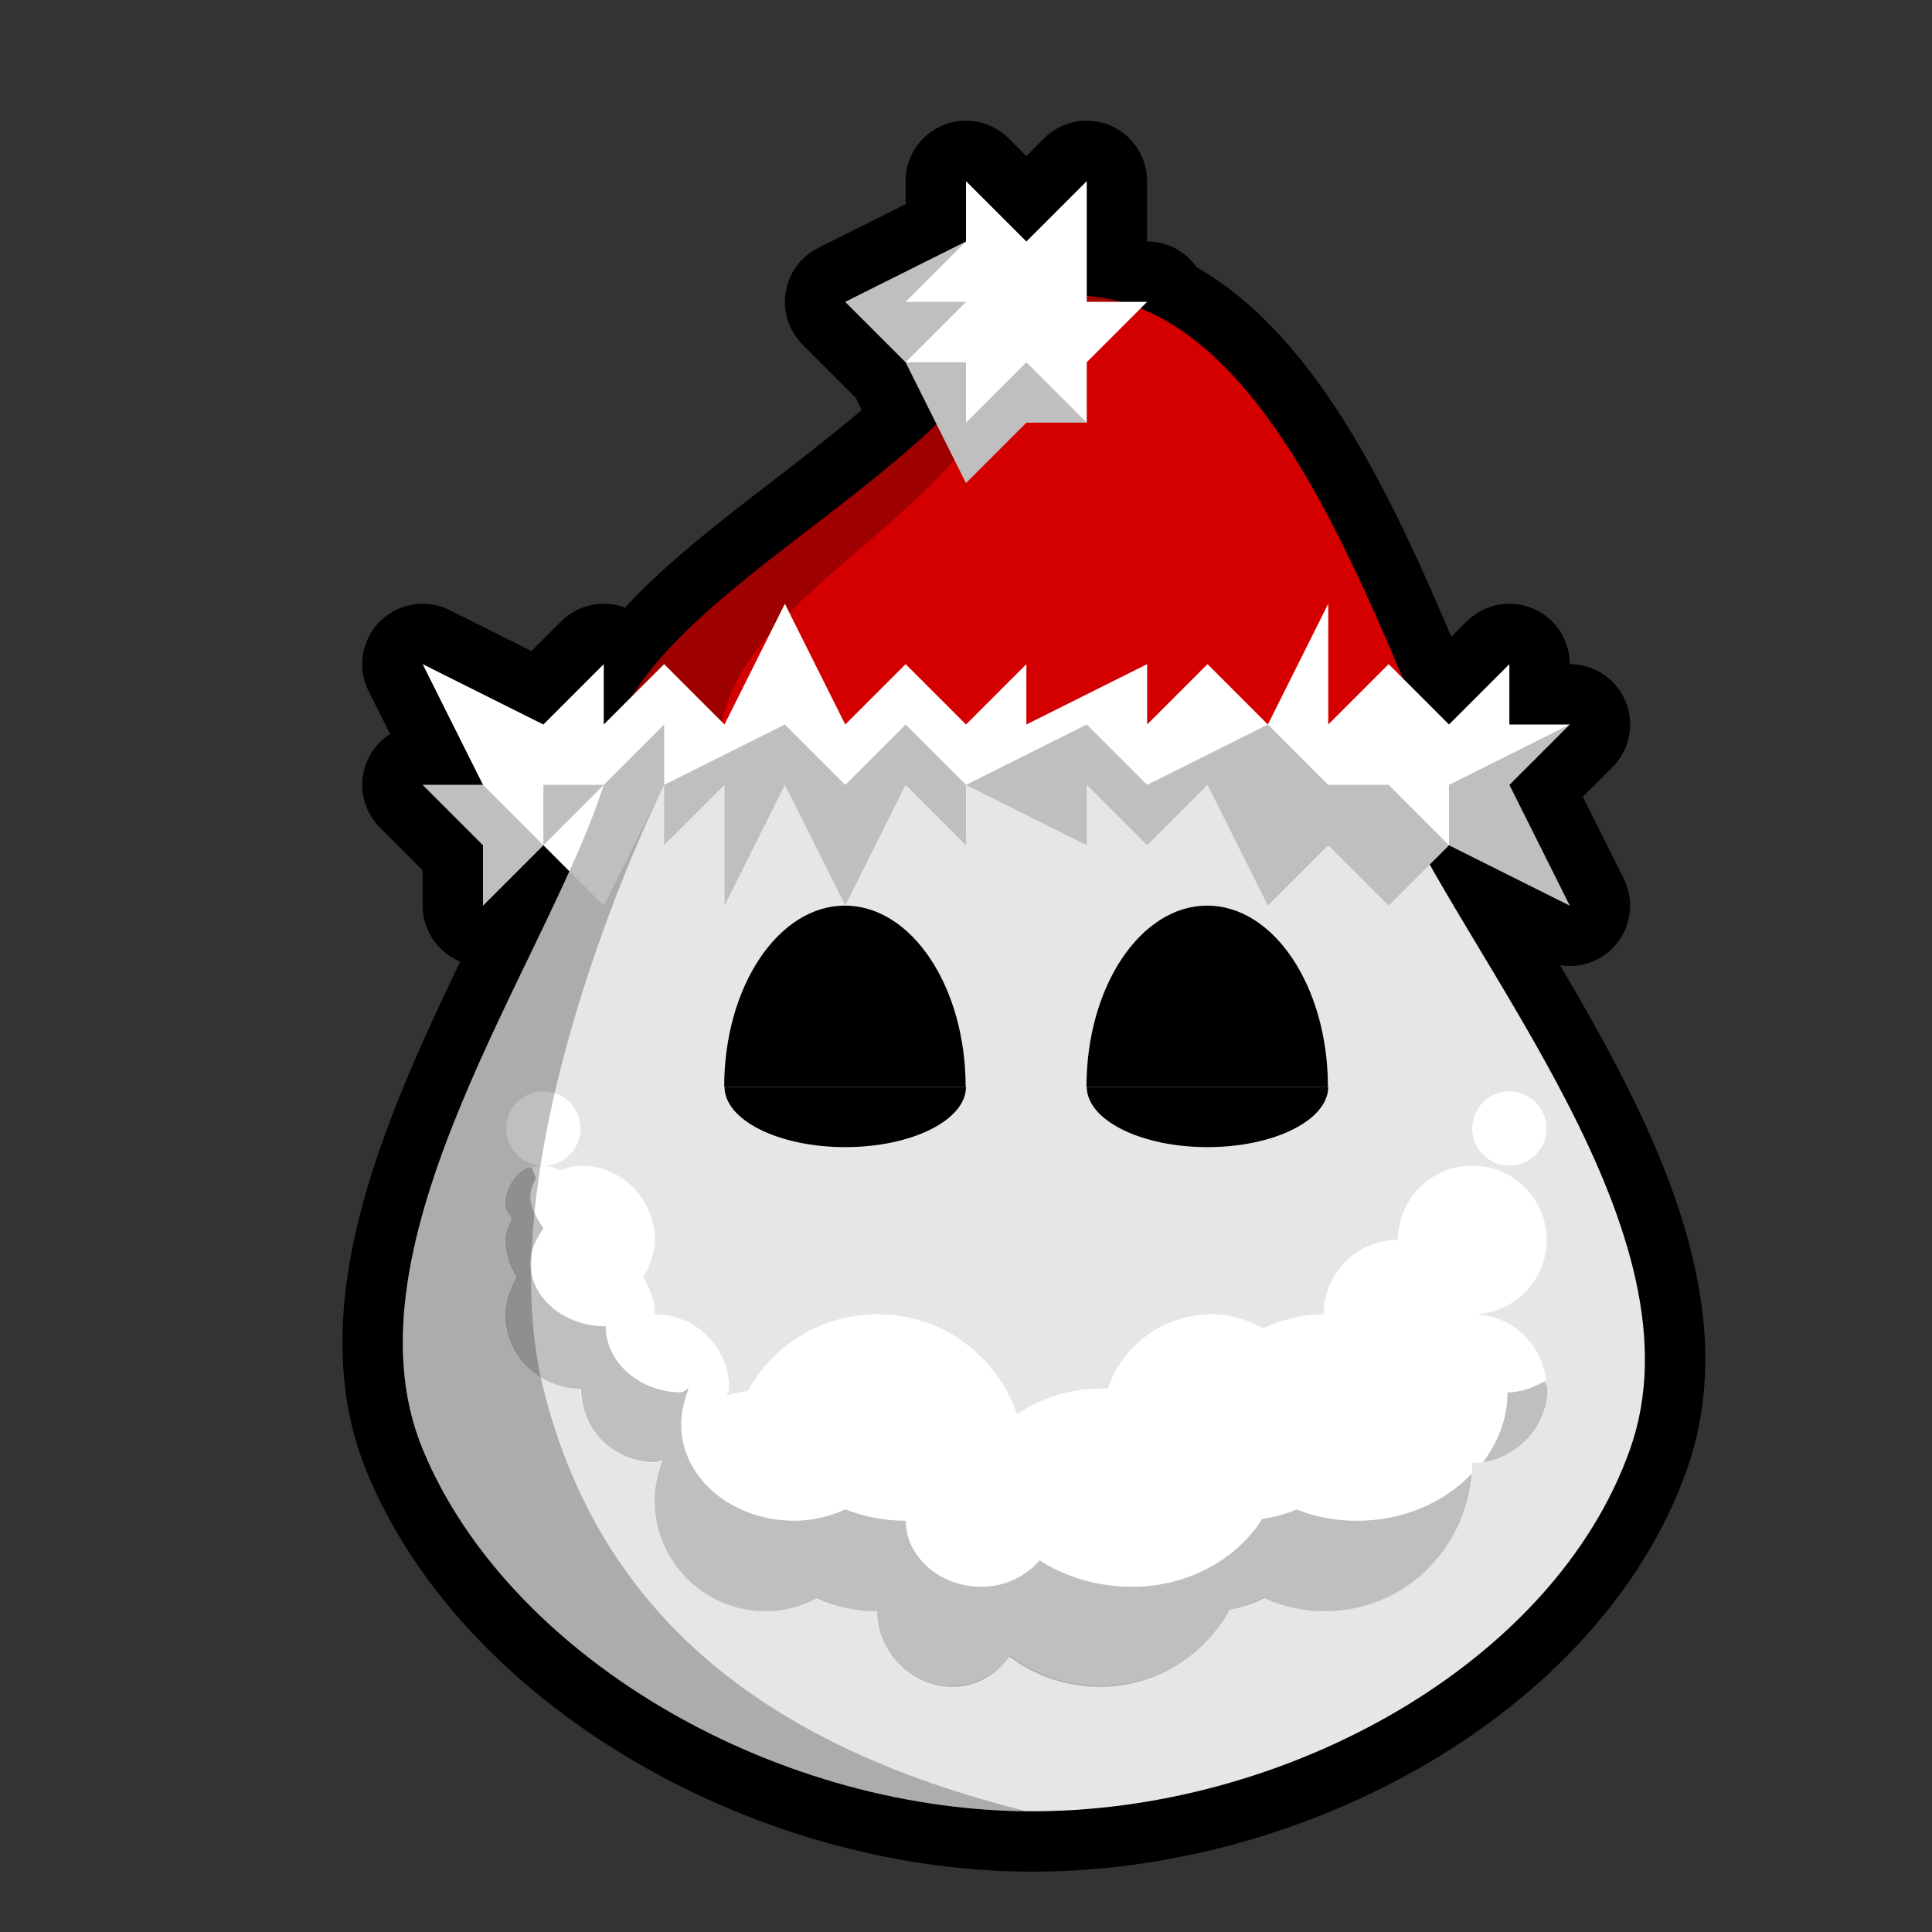 <?xml version="1.0" encoding="UTF-8" standalone="no"?>
<!-- Created with Inkscape (http://www.inkscape.org/) -->

<svg
   xmlns:dc="http://purl.org/dc/elements/1.1/"
   xmlns:cc="http://creativecommons.org/ns#"
   xmlns:rdf="http://www.w3.org/1999/02/22-rdf-syntax-ns#"
   xmlns:svg="http://www.w3.org/2000/svg"
   xmlns="http://www.w3.org/2000/svg"
   xmlns:sodipodi="http://sodipodi.sourceforge.net/DTD/sodipodi-0.dtd"
   xmlns:inkscape="http://www.inkscape.org/namespaces/inkscape"
   width="32"
   height="32"
   id="svg4150"
   version="1.1"
   inkscape:version="0.48.5 r10040"
   viewBox="0 0 32 32"
   sodipodi:docname="03.svg">
  <rect x="0" y="0" width="32" height="32" fill="#333333" stroke="none"/>
  <defs
     id="defs4152" />
  <sodipodi:namedview
     id="base"
     pagecolor="#ffffff"
     bordercolor="#666666"
     borderopacity="1.0"
     inkscape:pageopacity="0.0"
     inkscape:pageshadow="2"
     inkscape:zoom="16.5"
     inkscape:cx="16"
     inkscape:cy="16"
     inkscape:current-layer="layer1"
     showgrid="true"
     inkscape:grid-bbox="true"
     inkscape:document-units="px"
     objecttolerance="10000"
     inkscape:snap-perpendicular="true"
     guidetolerance="10000"
     inkscape:window-width="1024"
     inkscape:window-height="741"
     inkscape:window-x="0"
     inkscape:window-y="2"
     inkscape:window-maximized="1"
     showguides="true"
     inkscape:guide-bbox="true">
    <inkscape:grid
       type="xygrid"
       id="grid4698"
       empspacing="4"
       visible="true"
       enabled="true"
       snapvisiblegridlinesonly="true" />
    <sodipodi:guide
       position="16,32"
       orientation="1,0"
       id="guide4769" />
    <sodipodi:guide
       position="-4,16"
       orientation="0,1"
       id="guide4771" />
    <sodipodi:guide
       position="16,16"
       orientation="-0.707,0.707"
       id="guide4773" />
    <sodipodi:guide
       position="16,16"
       orientation="0.707,0.707"
       id="guide4775" />
  </sodipodi:namedview>
  <g
     id="layer1"
     inkscape:label="Layer 1"
     inkscape:groupmode="layer">
    <g
       id="g3928"
       transform="translate(2,0)">
      <path
         inkscape:connector-curvature="0"
         id="path3071"
         d="m 14,3 0,1 -2,1 1,1 0.5,1.031 c -1.655,1.58 -4.033,2.912 -5.031,4.5 l -0.469,0.469 0,-1 -1,1 -2,-1 1,2 -1,0 1,1 0,1 1,-1 0.438,0.438 c -1.298,2.882 -3.628,6.672 -2.438,9.562 1.398,3.395 5.736,5.96 10,6 4.264,0.04 8.743,-2.439 10,-6 1.083,-3.069 -1.675,-6.797 -3.313,-9.688 l 0.313,-0.312 2,1 -1,-2 1,-1 -1,0 0,-1 -1,1 -0.75,-0.75 C 20.255,8.893 18.959,5.918 16.906,5.093 l 0.094,-0.094 -0.438,0 c -0.179,-0.049 -0.372,-0.08 -0.563,-0.094 l 0,-1.906 -1,1 -1,-1 z"
         style="fill:#e6e6e6;fill-opacity:1;stroke:black;stroke-width:2;stroke-linejoin:round;stroke-miterlimit:4;stroke-opacity:1;stroke-dasharray:none" />
      <path
         sodipodi:nodetypes="zzzccz"
         inkscape:connector-curvature="0"
         id="path3050"
         d="m 5,24 c 1.398,3.395 5.736,5.96 10,6 4.264,0.04 8.743,-2.439 10,-6 1.257,-3.561 -2.667,-8 -4,-11 -4.333,0 -8.667,0 -13,0 -0.938,2.938 -4.398,7.605 -3,11 z"
         style="fill:#e6e6e6;fill-opacity:1;stroke:none" />
      <path
         sodipodi:nodetypes="cccc"
         inkscape:connector-curvature="0"
         id="path2993"
         d="m 15,5 c -1.237,3.125 -7,5 -7,8 l 14,0 c -1.3,-2.77 -3.167,-8.983 -7,-8 z"
         style="fill:#d40000;fill-opacity:1;stroke:none" />
      <path
         inkscape:connector-curvature="0"
         id="path3858"
         d="m 15.687,4.906 c -0.225,0.008 -0.448,0.032 -0.688,0.094 l 1.563,0 c -0.277,-0.076 -0.572,-0.104 -0.875,-0.094 z m -0.688,0.094 c -1.237,3.125 -7,5 -7,8 l 2,0 C 9.168,9.852 14.869,8.627 15,5 z"
         style="fill:black;fill-opacity:0.251;stroke:none" />
      <path
         sodipodi:nodetypes="ccccccccccccc"
         inkscape:connector-curvature="0"
         id="path2995"
         d="m 16,3 -1,1 -1,-1 0,1 -2,1 1,1 1,2 1,-1 1,0 0,-1 1,-1 -1,0 z"
         style="fill:white;fill-opacity:1;stroke:none" />
      <path
         sodipodi:nodetypes="ccccccccccccccccccccccccccccccccccccccccccccccccc"
         inkscape:connector-curvature="0"
         id="path2997"
         d="m 7,12 1,-1 0,1 1,-1 1,1 1,-2 1,2 1,-1 1,1 1,-1 0,1 2,-1 0,1 1,-1 1,1 1,-2 0,2 1,-1 1,1 1,-1 0,1 1,0 -1,1 1,2 -2,-1 -1,1 -1,-1 -1,1 -1,-2 -1,1 -1,-1 0,1 -2,-1 0,1 -1,-1 -1,2 -1,-2 -1,2 0,-2 -1,1 0,-1 -1,2 -1,-1 -1,1 0,-1 -1,-1 1,0 -1,-2 z"
         style="fill:white;fill-opacity:1;stroke:none" />
      <path
         sodipodi:end="6.2831853"
         sodipodi:start="3.1415927"
         transform="matrix(1.333,0,0,1.5,-6.001,-12)"
         d="m 12,20 c 0,-1.105 0.672,-2 1.5,-2 0.828,0 1.5,0.895 1.5,2 l -1.5,0 z"
         sodipodi:ry="2"
         sodipodi:rx="1.5"
         sodipodi:cy="20"
         sodipodi:cx="13.5"
         id="path3009"
         style="fill:black;fill-opacity:1;stroke:none"
         sodipodi:type="arc" />
      <path
         sodipodi:end="6.2831853"
         sodipodi:start="3.1415927"
         sodipodi:type="arc"
         style="fill:black;fill-opacity:1;stroke:none"
         id="path3011"
         sodipodi:cx="13.5"
         sodipodi:cy="20"
         sodipodi:rx="1.5"
         sodipodi:ry="2"
         d="m 12,20 c 0,-1.105 0.672,-2 1.5,-2 0.828,0 1.5,0.895 1.5,2 l -1.5,0 z"
         transform="matrix(1.333,0,0,1.5,-4.9050219e-4,-12)" />
      <path
         inkscape:connector-curvature="0"
         id="path3013"
         d="m 7,18.076 c -0.34,0 -0.615,0.276 -0.615,0.615 0,0.34 0.276,0.615 0.615,0.615 0.34,0 0.615,-0.276 0.615,-0.615 0,-0.34 -0.276,-0.615 -0.615,-0.615 z m 0,1.231 c -0.34,0 -0.615,0.276 -0.615,0.615 0,0.104 0.032,0.184 0.077,0.269 -0.036,0.115 -0.077,0.22 -0.077,0.346 0,0.231 0.082,0.431 0.192,0.615 -0.11,0.184 -0.192,0.385 -0.192,0.615 0,0.68 0.551,1.231 1.231,1.231 0,0.68 0.551,1.231 1.231,1.231 0.043,0 0.073,-0.034 0.115,-0.038 -0.074,0.2 -0.115,0.429 -0.115,0.654 0,1.02 0.827,1.846 1.846,1.846 0.306,0 0.592,-0.099 0.846,-0.231 0.307,0.138 0.642,0.231 1,0.231 0,0.68 0.551,1.231 1.231,1.231 0.4,0 0.737,-0.204 0.962,-0.5 0.414,0.315 0.94,0.5 1.5,0.5 0.929,0 1.735,-0.51 2.154,-1.269 0.195,-0.032 0.369,-0.105 0.538,-0.192 0.307,0.138 0.642,0.231 1,0.231 1.359,0 2.462,-1.102 2.462,-2.462 0.68,-4e-6 1.231,-0.551 1.231,-1.231 0,-0.68 -0.551,-1.231 -1.231,-1.231 0.68,0 1.231,-0.551 1.231,-1.231 0,-0.68 -0.551,-1.231 -1.231,-1.231 -0.68,0 -1.231,0.551 -1.231,1.231 -0.68,0 -1.231,0.551 -1.231,1.231 -0.358,0 -0.693,0.093 -1,0.231 -0.254,-0.132 -0.54,-0.231 -0.846,-0.231 -0.807,0 -1.48,0.509 -1.731,1.231 -0.039,-0.002 -0.076,0 -0.115,0 -0.51,0 -0.992,0.158 -1.385,0.423 -0.336,-0.96 -1.233,-1.654 -2.308,-1.654 -0.929,0 -1.735,0.51 -2.154,1.269 -0.118,0.019 -0.237,0.037 -0.346,0.077 0.004,-0.042 0.038,-0.072 0.038,-0.115 0,-0.68 -0.551,-1.231 -1.231,-1.231 0,-0.231 -0.082,-0.431 -0.192,-0.615 0.11,-0.184 0.192,-0.385 0.192,-0.615 0,-0.68 -0.551,-1.231 -1.231,-1.231 -0.127,0 -0.231,0.041 -0.346,0.077 -0.086,-0.045 -0.166,-0.077 -0.269,-0.077 z M 23,18.076 c -0.34,0 -0.615,0.276 -0.615,0.615 0,0.34 0.276,0.615 0.615,0.615 0.34,0 0.615,-0.276 0.615,-0.615 0,-0.34 -0.276,-0.615 -0.615,-0.615 z"
         style="fill:white;fill-opacity:1;stroke:none" />
      <path
         transform="matrix(1,0,0,1,-1,1)"
         sodipodi:end="3.1415927"
         sodipodi:start="0"
         d="m 15,17 c 0,0.552 -0.895,1 -2,1 -1.105,0 -2,-0.448 -2,-1 0,0 0,0 0,0 l 2,0 z"
         sodipodi:ry="1"
         sodipodi:rx="2"
         sodipodi:cy="17"
         sodipodi:cx="13"
         id="path3046"
         style="fill:black;fill-opacity:1;stroke:none"
         sodipodi:type="arc" />
      <path
         transform="matrix(1,0,0,1,5,1)"
         sodipodi:type="arc"
         style="fill:black;fill-opacity:1;stroke:none"
         id="path3048"
         sodipodi:cx="13"
         sodipodi:cy="17"
         sodipodi:rx="2"
         sodipodi:ry="1"
         d="m 15,17 c 0,0.552 -0.895,1 -2,1 -1.105,0 -2,-0.448 -2,-1 0,0 0,0 0,0 l 2,0 z"
         sodipodi:start="0"
         sodipodi:end="3.1415927" />
      <path
         inkscape:connector-curvature="0"
         id="path3865"
         d="m 8,13 c -0.938,2.938 -4.398,7.605 -3,11 1.398,3.395 5.736,5.96 10,6 -4,-1 -7,-3 -8,-7 -1,-4 2,-10 2,-10 l -1,0 z"
         style="fill:black;fill-opacity:0.251;stroke:none" />
      <path
         inkscape:connector-curvature="0"
         id="path3868"
         d="m 14,4 -1,1 1,0 -1,1 1,0 0,1 1,-1 1,1 -1,0 -1,1 -1,-2 -1,-1 z"
         style="fill:black;fill-opacity:0.251;stroke:none" />
      <path
         sodipodi:nodetypes="ccccccccccccccccccccccccccccccccccccccccccc"
         inkscape:connector-curvature="0"
         id="path3870"
         d="m 6,13 1,1 0,-1 1,0 1,-1 0,1 2,-1 1,1 1,-1 1,1 2,-1 1,1 2,-1 1,1 1,0 1,1 0,-1 2,-1 -1,1 1,2 -2,-1 -1,1 -1,-1 -1,1 -1,-2 -1,1 -1,-1 0,1 -2,-1 0,1 -1,-1 -1,2 -1,-2 -1,2 0,-2 -1,1 0,-1 -1,0 -1,1 0,0 -1,1 -1,-2 z"
         style="fill:black;fill-opacity:0.251;stroke:none" />
      <path
         sodipodi:nodetypes="cccscscscscssccscsccscsccscsccsscscscsccccccsc"
         inkscape:connector-curvature="0"
         id="path3887"
         d="m 6.781,19.25 c -5.188,8.5 -2.594,4.25 0,0 z m -0.031,0.094 c -0.221,0.093 -0.375,0.339 -0.375,0.594 0,0.104 0.049,0.164 0.094,0.25 -0.036,0.115 -0.094,0.217 -0.094,0.344 0,0.231 0.077,0.441 0.188,0.625 -0.11,0.184 -0.188,0.394 -0.188,0.625 0,0.68 0.57,1.219 1.25,1.219 0,0.68 0.539,1.219 1.219,1.219 0.043,0 0.083,-0.027 0.125,-0.031 -0.074,0.2 -0.125,0.431 -0.125,0.656 0,1.02 0.824,1.844 1.844,1.844 0.306,0 0.59,-0.087 0.844,-0.219 0.307,0.138 0.642,0.219 1,0.219 0,0.68 0.57,1.25 1.25,1.25 0.4,0 0.713,-0.204 0.938,-0.5 0.414,0.315 0.94,0.5 1.5,0.5 0.929,0 1.737,-0.522 2.156,-1.281 0.195,-0.032 0.393,-0.1 0.563,-0.188 0.307,0.138 0.642,0.219 1,0.219 1.296,0 2.341,-1.01 2.438,-2.281 -0.456,0.479 -1.134,0.781 -1.906,0.781 -0.362,0 -0.69,-0.067 -1,-0.188 -0.171,0.077 -0.366,0.128 -0.563,0.156 -0.423,0.664 -1.218,1.125 -2.156,1.125 -0.566,0 -1.113,-0.162 -1.531,-0.438 -0.227,0.259 -0.564,0.438 -0.969,0.438 -0.687,0 -1.25,-0.499 -1.25,-1.094 -0.362,0 -0.69,-0.067 -1,-0.188 -0.257,0.115 -0.535,0.188 -0.844,0.188 -1.03,0 -1.875,-0.702 -1.875,-1.594 0,-0.197 0.05,-0.419 0.125,-0.594 -0.043,0.004 -0.081,0.062 -0.125,0.062 -0.687,0 -1.25,-0.499 -1.25,-1.094 -0.687,0 -1.25,-0.468 -1.25,-1.062 0,-0.202 0.107,-0.401 0.219,-0.562 -0.111,-0.161 -0.219,-0.33 -0.219,-0.531 0,-0.111 0.058,-0.212 0.094,-0.312 -0.032,-0.053 -0.05,-0.099 -0.062,-0.156 -0.019,0.006 -0.044,-0.008 -0.062,0 z m 16.844,3.531 c -0.189,0.1 -0.388,0.187 -0.625,0.188 0,0.431 -0.154,0.819 -0.406,1.156 0.591,-0.09 1.063,-0.603 1.063,-1.219 0,-0.043 -0.027,-0.083 -0.031,-0.125 z"
         style="fill:black;fill-opacity:0.251;stroke:none" />
    </g>
  </g>
</svg>
